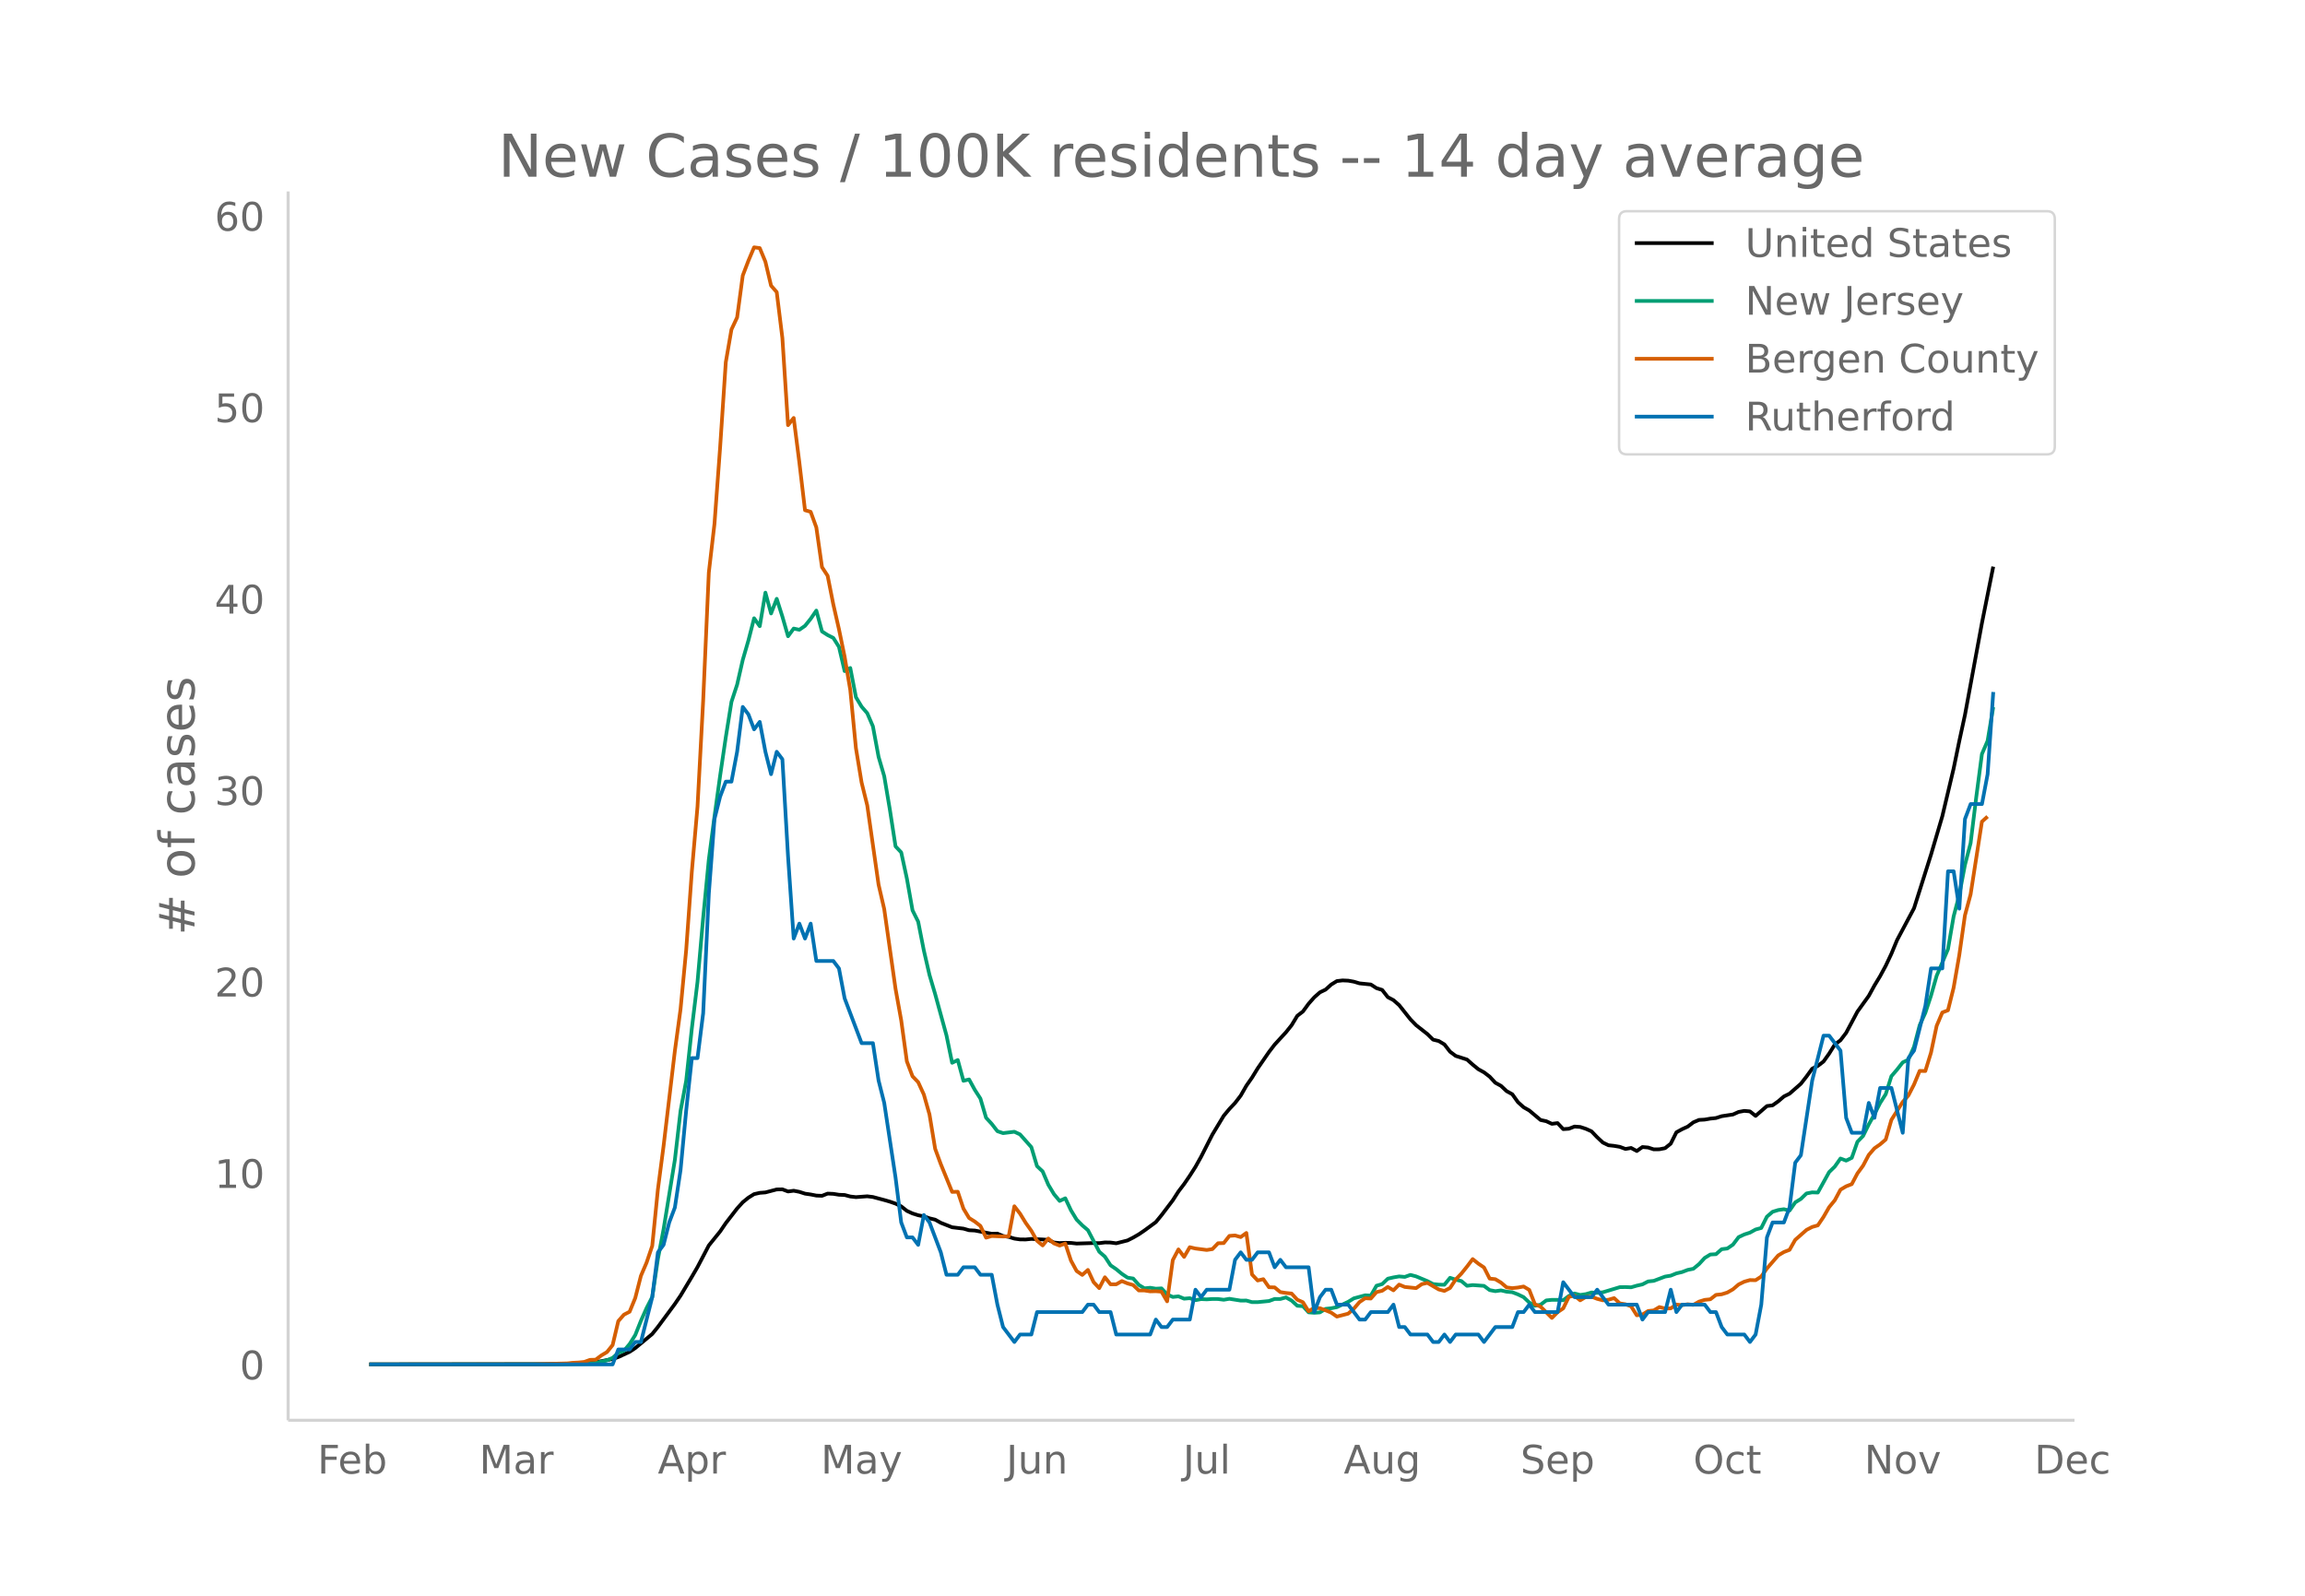 <svg height="864" viewBox="0 0 936 648" width="1248" xmlns="http://www.w3.org/2000/svg" xmlns:xlink="http://www.w3.org/1999/xlink"><defs><style>*{stroke-linecap:butt;stroke-linejoin:round}</style></defs><g id="figure_1"><path d="M0 648h936V0H0z" fill="#fff" id="patch_1"/><g id="axes_1"><path d="M117 576.72h725.4V77.76H117z" fill="none" id="patch_2"/><path clip-path="url(#pebc0f0e55d)" d="M149.973 554.04l71.23-.084 9.191-.179 4.596-.199 6.893-.544 2.298-.29 4.595-.914 2.298-.774 4.595-2.132 2.298-1.516 6.893-5.725 2.298-2.854 6.893-9.33 2.298-3.372 4.596-7.67 2.297-3.951 4.596-8.772 4.595-5.69 2.298-3.371 4.596-5.948 2.297-2.536 2.298-1.868 2.298-1.424 2.298-.52 2.297-.174 4.596-1.206 2.298-.04 2.297.867 2.298-.303 2.298.447 2.298.735 2.297.334 2.298.449 2.298.092 2.298-.898 2.297.105 2.298.365 2.298.095 2.298.612 2.297.263 4.596-.345 2.298.29 4.595 1.227 2.298.662 2.298.796 2.297 1.12 2.298 1.82 2.298 1.057 2.298.723 2.297.472 2.298.771 2.298.551 2.298 1.28 4.595 1.815 4.596.548 2.297.659 2.298.109 6.893 1.318 2.298-.065 2.298.976 2.298.353 2.297.705 2.298.328 2.298.02 2.298-.224 4.595.222 2.298.168 2.298 1.078 2.297.215 2.298-.103 2.298.045 2.298.252 6.893-.207 2.298.042 2.297-.286 2.298.043 2.298.307 4.595-1.161 2.298-1.164 2.298-1.333 2.298-1.563 4.595-3.377 2.298-2.808 4.595-6.05 2.298-3.584 2.298-3.022 2.298-3.364 2.297-3.601 2.298-4.113 4.596-9.035 4.595-7.61 2.298-2.76 2.298-2.431 2.297-2.997 2.298-4.008 2.298-3.298 2.298-3.745 4.595-6.666 2.298-2.999 4.595-5.005 2.298-2.875 2.298-3.792 2.298-1.777 2.297-3.138 2.298-2.608 2.298-2.02 2.298-1.11 2.297-2.059 2.298-1.409 2.298-.264 2.298.097 2.297.416 2.298.681 4.596.463 2.297 1.486 2.298.715 2.298 2.936 2.298 1.22 2.297 2.022 4.596 5.78 2.298 2.366 4.595 3.608 2.298 2.26 2.298.558 2.297 1.378 2.298 2.96 2.298 1.716 4.595 1.476 2.298 2.044 2.298 1.879 2.298 1.268 2.297 1.749 2.298 2.473 2.298 1.258 2.298 2.153 2.297 1.258 2.298 3.215 2.298 2.072 2.298 1.304 4.595 3.869 2.298.494 2.298 1.062 2.297-.304 2.298 2.453 2.298-.154 2.298-.895 2.297.169 2.298.747 2.298 1.031 2.298 2.398 2.297 2.149 2.298 1.109 2.298.244 2.298.393 2.297.862 2.298-.405 2.298 1.245 2.298-1.625 2.297.197 2.298.746 2.298-.03 2.298-.447 2.297-1.831 2.298-4.602 2.298-1.27 2.298-1.043 2.297-1.748 2.298-.98 2.298-.127 2.298-.4 2.297-.239 2.298-.74 4.596-.701 2.297-1.034 2.298-.429 2.298.206 2.298 1.827 4.595-3.99 2.298-.292 2.298-1.631 2.297-1.97 2.298-1.136 4.596-4.034 2.297-2.938 2.298-3.179 2.298-1.14 2.298-1.756 2.297-3.225 2.298-3.683 2.298-1.737 2.298-3.007 4.595-8.628 4.596-6.382 2.298-4.205 2.297-3.787 2.298-4.25 2.298-4.868 2.298-5.542 6.893-12.945 6.893-21.769 4.596-15.6 4.595-19.387 2.298-11.142 2.298-10.583 6.893-37.316 4.595-22.912h0" fill="none" stroke="#000" stroke-linecap="round" stroke-width="1.5" id="line2d_1"/><path clip-path="url(#pebc0f0e55d)" d="M149.973 554.04l80.421-.094 9.191-.219 2.298-.3 4.595-1.056 2.298-1 2.298-1.964 2.298-.925 2.297-2.713 2.298-3.657 2.298-5.783 2.298-5.17 2.297-4.49 2.298-15.429 2.298-12.06 4.595-28.213 2.298-19.818 2.298-12.323 2.298-21.25 2.297-18.88 2.298-25.988L287.838 349l2.298-17.467 2.297-16.599 2.298-15.598 2.298-14.342 2.298-6.977 2.297-10.077 2.298-7.903 2.298-8.983 2.298 3.226 2.297-13.63 2.298 8.46 2.298-5.952 2.298 7.22 2.297 7.978 2.298-3.126 2.298.5 2.298-1.594 2.297-2.857 2.298-3.339 2.298 8.465 2.298 1.476 2.297 1.15 2.298 3.65 2.298 9.829 2.298-1.263 2.297 11.872 2.298 3.826 2.298 2.663 2.298 5.34 2.297 12.378 2.298 7.858 2.298 13.635 2.298 14.873 2.297 2.426 2.298 10.603 2.298 12.929 2.298 4.607 2.297 11.69 2.298 9.947 2.298 7.778 4.595 16.754 2.298 11.141 2.298-1.125 2.298 8.44 2.297-.557 2.298 4.201 2.298 3.576 2.298 7.79 2.297 2.482 2.298 2.97 2.298.787 4.595-.562 2.298 1.075 4.596 5.176 2.297 7.703 2.298 2.169 2.298 5.395 2.298 3.82 2.297 2.757 2.298-1.075 2.298 4.87 2.298 3.782 2.297 2.332 2.298 1.963 4.596 8.74 2.297 2.02 2.298 3.507 2.298 1.569 2.298 1.9 2.297 1.538 2.298.363 2.298 2.607 2.298 1.369 2.297-.231 2.298.375 2.298-.125 2.298 2.45 2.297 1.038 2.298-.25 2.298.95 2.298-.206 2.297.825 2.298-.45 2.298.1 2.298-.15 2.297.019 2.298.294 2.298-.382 4.595.726 2.298-.02 2.298.645h2.298l4.595-.45 2.298-.838 2.298.013 2.297-.638 2.298 1.281 2.298 2.101 2.298.175 2.297 2.5 2.298.182 2.298-.162 2.298-1.426 2.297-.256 2.298-.438 4.596-2.175 2.297-1.407 4.596-1.238 2.298.119 2.297-4.001 2.298-.663 2.298-2.2 2.298-.526 2.297-.394 2.298.2 2.298-.825 2.298.613 4.595 1.913 2.298 1.194 2.298.244 2.297.05 2.298-2.826 2.298.75 2.298.57 2.297 1.925 2.298-.3 4.596.331 2.297 1.713 2.298.438 2.298-.32 2.298.538 2.297.207 2.298.887 2.298 1.113 2.298 2.182 2.297 1.326 2.298-.444 2.298-1.738 2.298-.232 2.297.007 2.298.15 2.298-1.738 2.298-.994 2.297.587 2.298-.331 2.298-.669 2.298.156 2.297-.237 6.894-2.082 2.297-.038 2.298.094 2.298-.663 2.298-.518 2.297-1.194 2.298-.238 4.596-1.738 2.297-.375 2.298-.932 2.298-.531 2.298-.875 2.297-.463 2.298-1.882 2.298-2.507 2.298-1.406 2.297-.125 2.298-2.026 2.298-.281 2.298-1.582 2.297-3.038 2.298-1.082 2.298-.744 2.298-1.269 2.297-.625 2.298-4.589 2.298-1.982 2.298-.712 2.297-.332 2.298.563 2.298-3.326 2.298-1.413 2.297-2.232 2.298-.437 2.298.08 4.595-8.314 2.298-2.244 2.298-3.264 2.298.85 2.297-1.125 2.298-6.533 2.298-2.363 2.298-4.67 2.298-4.12 2.297-4.551 2.298-3.62 2.298-7.29 2.298-2.682 2.297-2.926 2.298-1.1 2.298-5.251 2.298-8.765 2.297-5.002 2.298-6.977 2.298-8.083 4.595-10.79 2.298-13.317 2.298-8.746 2.298-12.135 2.297-8.884 2.298-18.692 2.298-17.474 2.298-5.32 2.297-13.742h0" fill="none" stroke="#009e73" stroke-linecap="round" stroke-width="1.5" id="line2d_2"/><path clip-path="url(#pebc0f0e55d)" d="M149.973 554.04l66.635-.06 13.786-.357 2.298-.238 2.298-.12 2.297-.238 2.298-.834 2.298-.06 2.298-1.727 2.297-1.37 2.298-2.859 2.298-9.71 2.298-2.62 2.297-1.191 2.298-5.6 2.298-8.994 2.298-5.361 2.297-6.79 2.298-22.934 2.298-17.572 4.595-38.659 2.298-16.917 2.298-24.065 2.298-31.927 2.297-26.27 2.298-43.007 2.298-52.06 2.298-19.777 2.297-31.153 2.298-34.49 2.298-13.283 2.298-4.884 2.297-17.036 2.298-6.016 2.298-5.421 2.298.298 2.297 5.54 2.298 9.709 2.298 2.62 2.298 18.645 2.297 35.383 2.298-2.919 2.298 18.049 2.298 19.418 2.297.656 2.298 6.314 2.298 16.142 2.298 3.515 2.297 11.615 2.298 10.067 2.298 11.139 2.298 13.522 2.297 23.648 2.298 13.938 2.298 9.293 4.595 32.166 2.298 9.947 4.596 32.404 2.297 12.748 2.298 16.678 2.298 6.076 2.298 2.383 2.297 5.003 2.298 8.101 2.298 13.939 2.298 6.255 4.595 11.258 2.298-.06 2.298 6.85 2.297 3.812 2.298 1.43 2.298 1.787 2.298 4.765 2.297-.655 4.596.179 2.298-.06 2.297-12.21 2.298 2.977 2.298 3.753 2.298 3.217 2.297 4.05 2.298 1.906 2.298-2.8 2.298 1.967 2.297.893 2.298-.834 2.298 6.91 2.298 4.229 2.297 1.608 2.298-2.025 2.298 4.944 2.298 2.442 2.297-4.408 2.298 2.86h2.298l2.298-1.31 2.297.952 2.298.655 2.298 2.204h2.298l2.297.358 2.298-.06 2.298.179 2.298 3.931 2.297-16.738 2.298-4.348 2.298 3.038 2.298-3.932 2.297.536 4.596.596 2.298-.357 2.297-2.383 2.298-.06 2.298-2.918 2.298-.18 2.297.656 2.298-1.668 2.298 16.858 2.298 2.442 2.297-.536 2.298 3.276 2.298.06 2.298 1.906 2.297.357 2.298.238 2.298 2.502 2.298 1.013 2.297 3.693 2.298-1.43 2.298.179 2.298.834 2.297.953 2.298 1.608 4.596-1.191 2.297-2.025 2.298-2.68 2.298-1.55 2.298.12 2.297-2.621 2.298-.536 2.298-1.55 2.298 1.37 2.297-2.322 2.298.953 4.596.476 2.297-1.608 2.298-.536 4.596 2.68 2.297.596 2.298-1.191 2.298-3.455 2.298-2.383 2.297-2.859 2.298-3.038 2.298 1.847 2.298 1.548 2.297 4.528 2.298.238 2.298 1.37 2.298 1.966 2.297.297 2.298-.238 2.298-.417 2.298 1.37 2.297 5.838 2.298.953 4.596 4.586 2.297-2.323 2.298-1.548 2.298-4.706 2.298-.417 2.297 1.846 2.298-1.37 2.298-.119 2.298.894 2.297.595 2.298-.238 2.298-.655 2.298 2.144 2.297.358 2.298.834 2.298 3.633 2.298-.298 2.297-1.43 2.298-.238 2.298-1.37 2.298.596 2.297-.06 2.298-1.548 2.298.238 2.298-.357 2.297.238 2.298-1.31 2.298-.715 2.298-.239 2.297-1.787 2.298-.238 2.298-.715 2.298-1.31 2.297-1.966 2.298-1.132 2.298-.655 2.298.06 2.297-1.49 2.298-3.276 4.596-5.301 2.297-1.37 2.298-.894 2.298-4.05 4.595-4.05 2.298-1.192 2.298-.655 2.298-3.395 2.297-3.991 2.298-2.8 2.298-4.289 2.298-1.37 2.297-.893 2.298-4.349 2.298-3.157 2.298-4.348 2.298-2.68 2.297-1.609 2.298-1.966 2.298-7.982 4.595-7.267 2.298-2.62 2.298-4.468 2.298-5.54 2.297.06 2.298-7.446 2.298-10.9 2.298-5.421 2.297-.894 2.298-9.173 2.298-13.224 2.298-16.142 2.297-8.519 4.596-29.545 2.298-2.084h0" fill="none" stroke="#d55e00" stroke-linecap="round" stroke-width="1.5" id="line2d_3"/><path clip-path="url(#pebc0f0e55d)" d="M149.973 554.04h98.803l2.298-6.068h4.595l2.298-3.033h2.298l4.595-18.203 2.298-18.203 2.298-3.034 2.298-9.102 2.297-6.067 2.298-15.17 2.298-24.27 2.298-21.237h2.297l2.298-18.203 2.298-48.541 2.298-30.338 2.297-9.102 2.298-6.068h2.298l2.298-12.135 2.297-18.203 2.298 3.034 2.298 6.068 2.298-3.034 2.297 12.135 2.298 9.102 2.298-9.102 2.298 3.034 2.297 39.44 2.298 33.372 2.298-6.068 2.298 6.068 2.297-6.068 2.298 15.17h6.893l2.298 3.033 2.298 12.135 6.893 18.203h4.596l2.297 15.17 2.298 9.101 4.596 30.338 2.297 18.203 2.298 6.068h2.298l2.298 3.034 2.297-12.136 2.298 3.034 4.596 12.136 2.297 9.101h4.596l2.298-3.034h4.595l2.298 3.034h4.595l2.298 12.135 2.298 9.102 4.595 6.068 2.298-3.034h4.596l2.297-9.102h18.382l2.298-3.034h2.298l2.298 3.034h4.595l2.298 9.102h13.786l2.298-6.068 2.298 3.034h2.298l2.297-3.034h6.894l2.297-12.135 2.298 3.034 2.298-3.034h9.19l2.299-12.136 2.297-3.033 2.298 3.033h2.298l2.298-3.033h4.595l2.298 6.067 2.298-3.034 2.297 3.034h9.191l2.298 18.203 2.298-6.067 2.298-3.034h2.297l2.298 6.067h4.596l4.595 6.068h2.298l2.298-3.034h6.893l2.298-3.034 2.297 9.102h2.298l2.298 3.034h6.893l2.298 3.034h2.298l2.297-3.034 2.298 3.034 2.298-3.034h9.19l2.299 3.034 4.595-6.068h6.893l2.298-6.068h2.298l2.298-3.034 2.297 3.034h9.191l2.298-12.135 4.596 6.068h6.893l2.298-3.034 4.595 6.067h11.489l2.298 6.068 2.297-3.034h6.894l2.297-9.101 2.298 9.101 2.298-3.034h9.191l2.298 3.034h2.297l2.298 6.068 2.298 3.034h6.893l2.298 3.034 2.298-3.034 2.297-12.136 2.298-27.304 2.298-6.068h4.595l2.298-6.067 2.298-18.203 2.298-3.034 4.595-30.338 4.596-18.203h2.297l4.596 6.067 2.298 27.305 2.297 6.067h4.596l2.298-12.135 2.298 6.068 2.297-12.136h4.596l4.595 18.203 2.298-30.338 2.298-3.034 4.595-18.203 2.298-15.169h4.596l2.297-39.44h2.298l2.298 15.17 2.298-36.406 2.297-6.068h4.596l2.298-12.135 2.297-33.372h0" fill="none" stroke="#0072b2" stroke-linecap="round" stroke-width="1.5" id="line2d_4"/><path d="M117 576.72V77.76" fill="none" stroke="#d3d3d3" stroke-linecap="square" stroke-width="1.25" id="patch_3"/><path d="M117 576.72h725.4" fill="none" stroke="#d3d3d3" stroke-linecap="square" stroke-width="1.25" id="patch_4"/><g id="matplotlib.axis_1"><g id="xtick_1"><g transform="matrix(.16 0 0 -.16 128.917 598.378)" fill="#696969" id="text_1"><defs><path d="M9.813 72.906h41.89v-8.312H19.672V43.109h28.906v-8.297H19.672V0h-9.86z" id="DejaVuSans-70"/><path d="M56.203 29.594v-4.39H14.891q.593-9.282 5.593-14.142 5-4.859 13.938-4.859 5.172 0 10.031 1.266 4.86 1.265 9.656 3.812v-8.5Q49.266.734 44.187-.344 39.11-1.422 33.892-1.422q-13.094 0-20.735 7.61-7.64 7.625-7.64 20.625 0 13.421 7.25 21.296Q20.016 56 32.328 56q11.031 0 17.453-7.11 6.422-7.093 6.422-19.296zm-8.984 2.64q-.094 7.36-4.125 11.75-4.032 4.407-10.672 4.407-7.516 0-12.031-4.25-4.516-4.25-5.203-11.97z" id="DejaVuSans-101"/><path d="M48.688 27.297q0 9.906-4.079 15.547-4.078 5.64-11.203 5.64-7.14 0-11.218-5.64-4.079-5.64-4.079-15.547 0-9.906 4.078-15.547 4.079-5.64 11.22-5.64 7.124 0 11.202 5.64t4.078 15.547zM18.108 46.39q2.844 4.875 7.157 7.234Q29.594 56 35.594 56q9.968 0 16.187-7.906 6.235-7.907 6.235-20.797T51.78 6.484q-6.218-7.906-16.187-7.906-6 0-10.328 2.375-4.313 2.375-7.157 7.25V0H9.08v75.984h9.03z" id="DejaVuSans-98"/></defs><use xlink:href="#DejaVuSans-70"/><use x="52.02" xlink:href="#DejaVuSans-101"/><use x="113.543" xlink:href="#DejaVuSans-98"/></g></g><g id="xtick_2"><g transform="matrix(.16 0 0 -.16 194.62 598.378)" fill="#696969" id="text_2"><defs><path d="M9.813 72.906h14.703l18.593-49.61 18.703 49.61h14.704V0H66.89v64.016l-18.797-50h-9.907l-18.796 50V0H9.813z" id="DejaVuSans-77"/><path d="M34.281 27.484q-10.89 0-15.093-2.484-4.204-2.484-4.204-8.5 0-4.781 3.157-7.594 3.156-2.797 8.562-2.797 7.485 0 12 5.297 4.516 5.297 4.516 14.078v2zm17.922 3.72V0H43.22v8.297Q40.14 3.328 35.547.953q-4.594-2.375-11.234-2.375-8.391 0-13.36 4.719Q6 8.016 6 15.922q0 9.219 6.172 13.906 6.187 4.688 18.437 4.688h12.61v.89q0 6.203-4.078 9.594-4.078 3.39-11.453 3.39-4.688 0-9.141-1.124-4.438-1.125-8.531-3.375v8.312q4.921 1.906 9.562 2.844 4.64.953 9.031.953 11.875 0 17.735-6.156 5.86-6.14 5.86-18.64z" id="DejaVuSans-97"/><path d="M41.11 46.297q-1.516.875-3.297 1.281Q36.03 48 33.89 48q-7.625 0-11.703-4.953-4.079-4.953-4.079-14.234V0H9.08v54.688h9.03v-8.5q2.844 4.984 7.375 7.39Q30.031 56 36.531 56q.922 0 2.047-.125 1.125-.11 2.484-.36z" id="DejaVuSans-114"/></defs><use xlink:href="#DejaVuSans-77"/><use x="86.279" xlink:href="#DejaVuSans-97"/><use x="147.559" xlink:href="#DejaVuSans-114"/></g></g><g id="xtick_3"><g transform="matrix(.16 0 0 -.16 267.105 598.378)" fill="#696969" id="text_3"><defs><path d="M34.188 63.188L20.797 26.906h26.812zm-5.579 9.718h11.188L67.578 0h-10.25l-6.64 18.703h-32.86L11.188 0H.78z" id="DejaVuSans-65"/><path d="M18.11 8.203v-29H9.077v75.484h9.031v-8.296q2.844 4.875 7.157 7.234Q29.594 56 35.594 56q9.968 0 16.187-7.906 6.235-7.907 6.235-20.797T51.78 6.484q-6.218-7.906-16.187-7.906-6 0-10.328 2.375-4.313 2.375-7.157 7.25zm30.578 19.094q0 9.906-4.079 15.547-4.078 5.64-11.203 5.64-7.14 0-11.218-5.64-4.079-5.64-4.079-15.547 0-9.906 4.078-15.547 4.079-5.64 11.22-5.64 7.124 0 11.202 5.64t4.078 15.547z" id="DejaVuSans-112"/></defs><use xlink:href="#DejaVuSans-65"/><use x="68.408" xlink:href="#DejaVuSans-112"/><use x="131.885" xlink:href="#DejaVuSans-114"/></g></g><g id="xtick_4"><g transform="matrix(.16 0 0 -.16 333.337 598.378)" fill="#696969" id="text_4"><defs><path d="M32.172-5.078q-3.797-9.766-7.422-12.735-3.61-2.984-9.656-2.984H7.906v7.516h5.282q3.703 0 5.75 1.765Q21-9.766 23.483-3.219l1.61 4.094-22.11 53.813H12.5l17.094-42.766 17.093 42.766h9.516z" id="DejaVuSans-121"/></defs><use xlink:href="#DejaVuSans-77"/><use x="86.279" xlink:href="#DejaVuSans-97"/><use x="147.559" xlink:href="#DejaVuSans-121"/></g></g><g id="xtick_5"><g transform="matrix(.16 0 0 -.16 408.607 598.378)" fill="#696969" id="text_5"><defs><path d="M9.813 72.906h9.859V5.078q0-13.187-5-19.14-5-5.954-16.094-5.954h-3.75v8.297h3.078q6.531 0 9.219 3.672Q9.813-4.39 9.813 5.078z" id="DejaVuSans-74"/><path d="M8.5 21.578v33.11h8.984V21.922q0-7.766 3.016-11.656 3.031-3.875 9.094-3.875 7.265 0 11.484 4.64 4.234 4.64 4.234 12.656v31h8.985V0h-8.984v8.406Q42.047 3.422 37.718 1q-4.313-2.422-10.032-2.422-9.421 0-14.312 5.86Q8.5 10.296 8.5 21.578zM31.11 56z" id="DejaVuSans-117"/><path d="M54.89 33.016V0h-8.984v32.719q0 7.765-3.031 11.61-3.031 3.858-9.078 3.858-7.281 0-11.484-4.64-4.204-4.625-4.204-12.64V0H9.08v54.688h9.03v-8.5q3.235 4.937 7.594 7.374Q30.078 56 35.797 56q9.422 0 14.25-5.828 4.844-5.828 4.844-17.156z" id="DejaVuSans-110"/></defs><use xlink:href="#DejaVuSans-74"/><use x="29.492" xlink:href="#DejaVuSans-117"/><use x="92.871" xlink:href="#DejaVuSans-110"/></g></g><g id="xtick_6"><g transform="matrix(.16 0 0 -.16 480.387 598.378)" fill="#696969" id="text_6"><defs><path d="M9.422 75.984h8.984V0H9.422z" id="DejaVuSans-108"/></defs><use xlink:href="#DejaVuSans-74"/><use x="29.492" xlink:href="#DejaVuSans-117"/><use x="92.871" xlink:href="#DejaVuSans-108"/></g></g><g id="xtick_7"><g transform="matrix(.16 0 0 -.16 545.649 598.378)" fill="#696969" id="text_7"><defs><path d="M45.406 27.984q0 9.766-4.031 15.125-4.016 5.375-11.297 5.375-7.219 0-11.25-5.375-4.031-5.359-4.031-15.125 0-9.718 4.031-15.093t11.25-5.375q7.281 0 11.297 5.375 4.031 5.375 4.031 15.093zm8.985-21.203q0-13.953-6.203-20.765Q42-20.797 29.203-20.797q-4.734 0-8.937.703-4.203.703-8.157 2.172v8.735q3.954-2.141 7.813-3.157 3.86-1.031 7.86-1.031 8.843 0 13.234 4.61 4.39 4.609 4.39 13.937v4.453q-2.781-4.844-7.125-7.234Q33.938 0 27.875 0 17.828 0 11.672 7.656q-6.156 7.672-6.156 20.328 0 12.688 6.156 20.344Q17.828 56 27.875 56q6.063 0 10.406-2.39 4.344-2.391 7.125-7.22v8.297h8.985z" id="DejaVuSans-103"/></defs><use xlink:href="#DejaVuSans-65"/><use x="68.408" xlink:href="#DejaVuSans-117"/><use x="131.787" xlink:href="#DejaVuSans-103"/></g></g><g id="xtick_8"><g transform="matrix(.16 0 0 -.16 617.42 598.378)" fill="#696969" id="text_8"><defs><path d="M53.516 70.516V60.89q-5.61 2.687-10.594 4-4.984 1.328-9.625 1.328-8.047 0-12.422-3.125t-4.375-8.89q0-4.845 2.906-7.313 2.907-2.453 11.016-3.97l5.953-1.218q11.031-2.11 16.281-7.406 5.25-5.297 5.25-14.172 0-10.61-7.11-16.078-7.093-5.469-20.812-5.469-5.172 0-11.015 1.172Q13.14.922 6.89 3.219v10.156q6-3.36 11.765-5.078 5.766-1.703 11.328-1.703 8.438 0 13.032 3.312 4.593 3.328 4.593 9.485 0 5.359-3.297 8.39-3.296 3.032-10.812 4.547L27.484 33.5q-11.03 2.188-15.968 6.875-4.922 4.688-4.922 13.047 0 9.672 6.812 15.234 6.813 5.563 18.766 5.563 5.14 0 10.453-.938 5.328-.922 10.89-2.765z" id="DejaVuSans-83"/></defs><use xlink:href="#DejaVuSans-83"/><use x="63.477" xlink:href="#DejaVuSans-101"/><use x="125" xlink:href="#DejaVuSans-112"/></g></g><g id="xtick_9"><g transform="matrix(.16 0 0 -.16 687.6 598.378)" fill="#696969" id="text_9"><defs><path d="M39.406 66.219q-10.75 0-17.078-8.016-6.312-8-6.312-21.828 0-13.766 6.312-21.781 6.328-8 17.078-8 10.735 0 17.016 8 6.281 8.015 6.281 21.781 0 13.828-6.281 21.828-6.281 8.016-17.016 8.016zm0 8q15.328 0 24.5-10.281 9.188-10.282 9.188-27.563 0-17.234-9.188-27.516-9.172-10.28-24.5-10.28-15.375 0-24.593 10.25-9.204 10.265-9.204 27.546t9.204 27.563q9.218 10.28 24.593 10.28z" id="DejaVuSans-79"/><path d="M48.781 52.594v-8.407q-3.812 2.11-7.64 3.157-3.828 1.047-7.735 1.047-8.75 0-13.593-5.547-4.829-5.532-4.829-15.547 0-10.016 4.829-15.563 4.843-5.53 13.593-5.53 3.907 0 7.735 1.046 3.828 1.047 7.64 3.156V2.094Q45.016.344 40.984-.531q-4.015-.89-8.562-.89-12.36 0-19.64 7.765-7.266 7.765-7.266 20.953 0 13.375 7.343 21.031Q20.22 56 33.016 56q4.14 0 8.093-.86 3.953-.843 7.672-2.546z" id="DejaVuSans-99"/><path d="M18.313 70.219V54.688h18.5v-6.985h-18.5V18.016q0-6.688 1.828-8.594 1.828-1.906 7.453-1.906h9.218V0h-9.218q-10.407 0-14.36 3.875-3.953 3.89-3.953 14.14v29.688H2.687v6.984h6.594V70.22z" id="DejaVuSans-116"/></defs><use xlink:href="#DejaVuSans-79"/><use x="78.711" xlink:href="#DejaVuSans-99"/><use x="133.691" xlink:href="#DejaVuSans-116"/></g></g><g id="xtick_10"><g transform="matrix(.16 0 0 -.16 757.048 598.378)" fill="#696969" id="text_10"><defs><path d="M9.813 72.906h13.28l32.329-60.984v60.984h9.562V0h-13.28L19.39 60.984V0H9.813z" id="DejaVuSans-78"/><path d="M30.61 48.39q-7.22 0-11.422-5.64-4.204-5.64-4.204-15.453 0-9.813 4.172-15.453 4.188-5.64 11.453-5.64 7.188 0 11.375 5.655 4.203 5.672 4.203 15.438 0 9.719-4.203 15.406-4.187 5.688-11.375 5.688zm0 7.61q11.718 0 18.406-7.625 6.703-7.61 6.703-21.078 0-13.422-6.703-21.078-6.688-7.64-18.407-7.64-11.765 0-18.437 7.64-6.656 7.656-6.656 21.078 0 13.469 6.656 21.078Q18.844 56 30.609 56z" id="DejaVuSans-111"/><path d="M2.984 54.688H12.5L29.594 8.797l17.093 45.89h9.516L35.687 0H23.485z" id="DejaVuSans-118"/></defs><use xlink:href="#DejaVuSans-78"/><use x="74.805" xlink:href="#DejaVuSans-111"/><use x="135.986" xlink:href="#DejaVuSans-118"/></g></g><g id="xtick_11"><g transform="matrix(.16 0 0 -.16 826.115 598.378)" fill="#696969" id="text_11"><defs><path d="M19.672 64.797V8.109h11.922q15.093 0 22.093 6.829 7 6.843 7 21.593 0 14.64-7 21.453-7 6.813-22.093 6.813zm-9.86 8.11h20.266q21.188 0 31.094-8.813 9.922-8.813 9.922-27.563 0-18.86-9.969-27.703Q51.172 0 30.078 0H9.813z" id="DejaVuSans-68"/></defs><use xlink:href="#DejaVuSans-68"/><use x="77.002" xlink:href="#DejaVuSans-101"/><use x="138.525" xlink:href="#DejaVuSans-99"/></g></g></g><g id="matplotlib.axis_2"><g id="ytick_1"><g transform="matrix(.16 0 0 -.16 97.32 560.119)" fill="#696969" id="text_12"><defs><path d="M31.781 66.406q-7.61 0-11.453-7.5Q16.5 51.422 16.5 36.375q0-14.984 3.828-22.484 3.844-7.5 11.453-7.5 7.672 0 11.5 7.5 3.844 7.5 3.844 22.484 0 15.047-3.844 22.531-3.828 7.5-11.5 7.5zm0 7.813q12.266 0 18.735-9.703 6.468-9.688 6.468-28.141 0-18.406-6.468-28.11-6.47-9.687-18.735-9.687-12.25 0-18.718 9.688-6.47 9.703-6.47 28.109 0 18.453 6.47 28.14Q19.53 74.22 31.78 74.22z" id="DejaVuSans-48"/></defs><use xlink:href="#DejaVuSans-48"/></g></g><g id="ytick_2"><g transform="matrix(.16 0 0 -.16 87.14 482.38)" fill="#696969" id="text_13"><defs><path d="M12.406 8.297h16.11v55.625l-17.532-3.516v8.985l17.438 3.515h9.86V8.296H54.39V0H12.406z" id="DejaVuSans-49"/></defs><use xlink:href="#DejaVuSans-49"/><use x="63.623" xlink:href="#DejaVuSans-48"/></g></g><g id="ytick_3"><g transform="matrix(.16 0 0 -.16 87.14 404.64)" fill="#696969" id="text_14"><defs><path d="M19.188 8.297h34.421V0H7.33v8.297q5.609 5.812 15.296 15.594 9.703 9.797 12.188 12.64 4.734 5.313 6.609 9 1.89 3.688 1.89 7.25 0 5.813-4.078 9.469-4.078 3.672-10.625 3.672-4.64 0-9.797-1.61-5.14-1.609-11-4.89v9.969Q13.767 71.78 18.938 73q5.188 1.219 9.485 1.219 11.328 0 18.062-5.672 6.735-5.656 6.735-15.125 0-4.5-1.688-8.531-1.672-4.016-6.125-9.485-1.218-1.422-7.765-8.187-6.532-6.766-18.453-18.922z" id="DejaVuSans-50"/></defs><use xlink:href="#DejaVuSans-50"/><use x="63.623" xlink:href="#DejaVuSans-48"/></g></g><g id="ytick_4"><g transform="matrix(.16 0 0 -.16 87.14 326.9)" fill="#696969" id="text_15"><defs><path d="M40.578 39.313Q47.656 37.797 51.625 33q3.984-4.781 3.984-11.813 0-10.78-7.422-16.703-7.421-5.906-21.093-5.906-4.578 0-9.438.906-4.86.907-10.031 2.72v9.515q4.094-2.39 8.969-3.61 4.89-1.218 10.218-1.218 9.266 0 14.125 3.656 4.86 3.656 4.86 10.64 0 6.454-4.516 10.079-4.515 3.64-12.562 3.64h-8.5v8.11h8.89q7.266 0 11.125 2.906 3.86 2.906 3.86 8.375 0 5.61-3.985 8.61-3.968 3.015-11.39 3.015-4.063 0-8.703-.89-4.641-.876-10.203-2.72v8.782q5.624 1.562 10.53 2.344 4.907.78 9.25.78 11.235 0 17.766-5.109 6.547-5.093 6.547-13.78 0-6.063-3.468-10.235-3.47-4.172-9.86-5.782z" id="DejaVuSans-51"/></defs><use xlink:href="#DejaVuSans-51"/><use x="63.623" xlink:href="#DejaVuSans-48"/></g></g><g id="ytick_5"><g transform="matrix(.16 0 0 -.16 87.14 249.161)" fill="#696969" id="text_16"><defs><path d="M37.797 64.313L12.89 25.39h24.906zm-2.594 8.593H47.61V25.391h10.407v-8.203H47.609V0h-9.812v17.188H4.89v9.515z" id="DejaVuSans-52"/></defs><use xlink:href="#DejaVuSans-52"/><use x="63.623" xlink:href="#DejaVuSans-48"/></g></g><g id="ytick_6"><g transform="matrix(.16 0 0 -.16 87.14 171.422)" fill="#696969" id="text_17"><defs><path d="M10.797 72.906h38.719v-8.312H19.828v-17.86q2.14.735 4.281 1.094 2.157.36 4.313.36 12.203 0 19.328-6.688 7.14-6.688 7.14-18.11 0-11.765-7.328-18.296-7.328-6.516-20.656-6.516-4.593 0-9.36.781-4.75.782-9.827 2.344v9.922q4.39-2.39 9.078-3.563 4.687-1.171 9.906-1.171 8.453 0 13.375 4.437 4.938 4.438 4.938 12.063 0 7.609-4.938 12.047-4.922 4.453-13.375 4.453-3.953 0-7.89-.875-3.922-.875-8.016-2.735z" id="DejaVuSans-53"/></defs><use xlink:href="#DejaVuSans-53"/><use x="63.623" xlink:href="#DejaVuSans-48"/></g></g><g id="ytick_7"><g transform="matrix(.16 0 0 -.16 87.14 93.682)" fill="#696969" id="text_18"><defs><path d="M33.016 40.375q-6.641 0-10.532-4.547-3.875-4.531-3.875-12.437 0-7.86 3.875-12.438 3.891-4.562 10.532-4.562 6.64 0 10.515 4.562 3.875 4.578 3.875 12.438 0 7.906-3.875 12.437-3.875 4.547-10.515 4.547zm19.578 30.922v-8.984q-3.719 1.75-7.5 2.671-3.782.938-7.5.938-9.766 0-14.922-6.594-5.14-6.594-5.875-19.922 2.875 4.25 7.219 6.516 4.359 2.266 9.578 2.266 10.984 0 17.36-6.672 6.374-6.657 6.374-18.125 0-11.235-6.64-18.032-6.641-6.78-17.672-6.78-12.657 0-19.344 9.687-6.688 9.703-6.688 28.109 0 17.281 8.204 27.563 8.203 10.28 22.015 10.28 3.719 0 7.5-.734t7.89-2.187z" id="DejaVuSans-54"/></defs><use xlink:href="#DejaVuSans-54"/><use x="63.623" xlink:href="#DejaVuSans-48"/></g></g><g transform="matrix(0 -.2 -.2 0 78.98 379.813)" fill="#696969" id="text_19"><defs><path d="M51.125 44H36.922l-4.11-16.313h14.313zm-7.328 27.781l-5.078-20.265h14.265L58.11 71.78h7.813L60.89 51.516h15.234V44h-17.14l-4-16.313h15.53V20.22H53.079L48 0h-7.813l5.032 20.219H30.906L25.875 0h-7.86l5.079 20.219H7.719v7.468h17.187L29 44H13.281v7.516h17.625l4.985 20.265z" id="DejaVuSans-35"/><path d="M37.11 75.984V68.5h-8.594q-4.828 0-6.72-1.953-1.874-1.953-1.874-7.031v-4.828h14.797v-6.985H19.922V0H10.89v47.703H2.297v6.984h8.594V58.5q0 9.125 4.25 13.297 4.25 4.187 13.468 4.187z" id="DejaVuSans-102"/><path d="M44.281 53.078v-8.5q-3.797 1.953-7.906 2.922-4.094.984-8.5.984-6.688 0-10.031-2.047-3.344-2.046-3.344-6.156 0-3.125 2.39-4.906 2.391-1.781 9.626-3.39l3.078-.688q9.562-2.047 13.593-5.781 4.032-3.735 4.032-10.422 0-7.625-6.032-12.078-6.03-4.438-16.578-4.438-4.39 0-9.156.86Q10.688.296 5.422 2v9.281q4.984-2.594 9.812-3.89 4.829-1.282 9.579-1.282 6.343 0 9.75 2.172 3.421 2.172 3.421 6.125 0 3.656-2.468 5.61-2.453 1.953-10.813 3.765l-3.125.735q-8.344 1.75-12.062 5.39-3.704 3.64-3.704 9.985 0 7.718 5.47 11.906Q16.75 56 26.811 56q4.97 0 9.36-.734 4.406-.72 8.11-2.188z" id="DejaVuSans-115"/></defs><use xlink:href="#DejaVuSans-35"/><use x="83.789" xlink:href="#DejaVuSans-32"/><use x="115.576" xlink:href="#DejaVuSans-111"/><use x="176.758" xlink:href="#DejaVuSans-102"/><use x="211.963" xlink:href="#DejaVuSans-32"/><use x="243.75" xlink:href="#DejaVuSans-99"/><use x="298.73" xlink:href="#DejaVuSans-97"/><use x="360.01" xlink:href="#DejaVuSans-115"/><use x="412.109" xlink:href="#DejaVuSans-101"/><use x="473.633" xlink:href="#DejaVuSans-115"/></g></g><g transform="matrix(.24 0 0 -.24 202.252 71.76)" fill="#696969" id="text_20"><defs><path d="M4.203 54.688h8.985l11.234-42.672 11.172 42.672h10.593l11.235-42.672 11.187 42.672h8.985L63.28 0H52.688L40.922 44.828 29.109 0H18.5z" id="DejaVuSans-119"/><path d="M64.406 67.281v-10.39q-4.984 4.64-10.625 6.922-5.64 2.296-11.984 2.296-12.5 0-19.14-7.64-6.641-7.64-6.641-22.094 0-14.406 6.64-22.047 6.64-7.64 19.14-7.64 6.345 0 11.985 2.296 5.64 2.297 10.625 6.938V5.609Q59.234 2.094 53.437.33q-5.78-1.75-12.218-1.75-16.563 0-26.094 10.124-9.516 10.14-9.516 27.672 0 17.578 9.516 27.703 9.531 10.14 26.094 10.14 6.531 0 12.312-1.734 5.797-1.734 10.875-5.203z" id="DejaVuSans-67"/><path d="M25.39 72.906h8.297L8.297-9.28H0z" id="DejaVuSans-47"/><path d="M9.813 72.906h9.859V42.094L52.39 72.906h12.703L28.906 38.922 67.672 0H54.688L19.672 35.11V0h-9.86z" id="DejaVuSans-75"/><path d="M9.422 54.688h8.984V0H9.422zm0 21.296h8.984v-11.39H9.422z" id="DejaVuSans-105"/><path d="M45.406 46.39v29.594h8.985V0h-8.985v8.203Q42.578 3.328 38.25.953q-4.313-2.375-10.375-2.375-9.906 0-16.14 7.906-6.22 7.922-6.22 20.813 0 12.89 6.22 20.797Q17.968 56 27.874 56q6.063 0 10.375-2.375 4.328-2.36 7.156-7.234zm-30.61-19.093q0-9.906 4.079-15.547 4.078-5.64 11.203-5.64 7.125 0 11.219 5.64 4.11 5.64 4.11 15.547 0 9.906-4.11 15.547-4.094 5.64-11.219 5.64-7.125 0-11.203-5.64-4.078-5.64-4.078-15.547z" id="DejaVuSans-100"/><path d="M4.89 31.39h26.313v-8H4.891z" id="DejaVuSans-45"/></defs><use xlink:href="#DejaVuSans-78"/><use x="74.805" xlink:href="#DejaVuSans-101"/><use x="136.328" xlink:href="#DejaVuSans-119"/><use x="218.115" xlink:href="#DejaVuSans-32"/><use x="249.902" xlink:href="#DejaVuSans-67"/><use x="319.727" xlink:href="#DejaVuSans-97"/><use x="381.006" xlink:href="#DejaVuSans-115"/><use x="433.105" xlink:href="#DejaVuSans-101"/><use x="494.629" xlink:href="#DejaVuSans-115"/><use x="546.729" xlink:href="#DejaVuSans-32"/><use x="578.516" xlink:href="#DejaVuSans-47"/><use x="612.207" xlink:href="#DejaVuSans-32"/><use x="643.994" xlink:href="#DejaVuSans-49"/><use x="707.617" xlink:href="#DejaVuSans-48"/><use x="771.24" xlink:href="#DejaVuSans-48"/><use x="834.863" xlink:href="#DejaVuSans-75"/><use x="900.439" xlink:href="#DejaVuSans-32"/><use x="932.227" xlink:href="#DejaVuSans-114"/><use x="971.09" xlink:href="#DejaVuSans-101"/><use x="1032.613" xlink:href="#DejaVuSans-115"/><use x="1084.713" xlink:href="#DejaVuSans-105"/><use x="1112.496" xlink:href="#DejaVuSans-100"/><use x="1175.973" xlink:href="#DejaVuSans-101"/><use x="1237.496" xlink:href="#DejaVuSans-110"/><use x="1300.875" xlink:href="#DejaVuSans-116"/><use x="1340.084" xlink:href="#DejaVuSans-115"/><use x="1392.184" xlink:href="#DejaVuSans-32"/><use x="1423.971" xlink:href="#DejaVuSans-45"/><use x="1460.055" xlink:href="#DejaVuSans-45"/><use x="1496.139" xlink:href="#DejaVuSans-32"/><use x="1527.926" xlink:href="#DejaVuSans-49"/><use x="1591.549" xlink:href="#DejaVuSans-52"/><use x="1655.172" xlink:href="#DejaVuSans-32"/><use x="1686.959" xlink:href="#DejaVuSans-100"/><use x="1750.436" xlink:href="#DejaVuSans-97"/><use x="1811.715" xlink:href="#DejaVuSans-121"/><use x="1870.895" xlink:href="#DejaVuSans-32"/><use x="1902.682" xlink:href="#DejaVuSans-97"/><use x="1963.961" xlink:href="#DejaVuSans-118"/><use x="2023.141" xlink:href="#DejaVuSans-101"/><use x="2084.664" xlink:href="#DejaVuSans-114"/><use x="2125.777" xlink:href="#DejaVuSans-97"/><use x="2187.057" xlink:href="#DejaVuSans-103"/><use x="2250.533" xlink:href="#DejaVuSans-101"/></g><g id="legend_1"><path d="M660.668 184.5H831.2q3.2 0 3.2-3.2V88.96q0-3.2-3.2-3.2H660.667q-3.2 0-3.2 3.2v92.34q0 3.2 3.2 3.2z" fill="none" opacity=".8" stroke="#ccc" id="patch_5"/><path d="M663.867 98.718h32" fill="none" stroke="#000" stroke-linecap="round" stroke-width="1.5" id="line2d_5"/><g transform="matrix(.16 0 0 -.16 708.668 104.317)" fill="#696969" id="text_21"><defs><path d="M8.688 72.906h9.921V28.61q0-11.718 4.235-16.875 4.25-5.14 13.781-5.14 9.469 0 13.719 5.14 4.25 5.157 4.25 16.875v44.297H64.5V27.391q0-14.25-7.063-21.532-7.046-7.28-20.812-7.28-13.828 0-20.89 7.28-7.047 7.282-7.047 21.532z" id="DejaVuSans-85"/></defs><use xlink:href="#DejaVuSans-85"/><use x="73.193" xlink:href="#DejaVuSans-110"/><use x="136.572" xlink:href="#DejaVuSans-105"/><use x="164.355" xlink:href="#DejaVuSans-116"/><use x="203.564" xlink:href="#DejaVuSans-101"/><use x="265.088" xlink:href="#DejaVuSans-100"/><use x="328.564" xlink:href="#DejaVuSans-32"/><use x="360.352" xlink:href="#DejaVuSans-83"/><use x="423.828" xlink:href="#DejaVuSans-116"/><use x="463.037" xlink:href="#DejaVuSans-97"/><use x="524.316" xlink:href="#DejaVuSans-116"/><use x="563.525" xlink:href="#DejaVuSans-101"/><use x="625.049" xlink:href="#DejaVuSans-115"/></g><path d="M663.867 122.203h32" fill="none" stroke="#009e73" stroke-linecap="round" stroke-width="1.5" id="line2d_7"/><g transform="matrix(.16 0 0 -.16 708.668 127.802)" fill="#696969" id="text_22"><use xlink:href="#DejaVuSans-78"/><use x="74.805" xlink:href="#DejaVuSans-101"/><use x="136.328" xlink:href="#DejaVuSans-119"/><use x="218.115" xlink:href="#DejaVuSans-32"/><use x="249.902" xlink:href="#DejaVuSans-74"/><use x="279.395" xlink:href="#DejaVuSans-101"/><use x="340.918" xlink:href="#DejaVuSans-114"/><use x="382.031" xlink:href="#DejaVuSans-115"/><use x="434.131" xlink:href="#DejaVuSans-101"/><use x="495.654" xlink:href="#DejaVuSans-121"/></g><path d="M663.867 145.688h32" fill="none" stroke="#d55e00" stroke-linecap="round" stroke-width="1.5" id="line2d_9"/><g transform="matrix(.16 0 0 -.16 708.668 151.287)" fill="#696969" id="text_23"><defs><path d="M19.672 34.813V8.108H35.5q7.953 0 11.781 3.297 3.844 3.297 3.844 10.078 0 6.844-3.844 10.078-3.828 3.25-11.781 3.25zm0 29.984V42.828h14.61q7.218 0 10.75 2.703 3.546 2.719 3.546 8.282 0 5.515-3.547 8.25-3.531 2.734-10.75 2.734zm-9.86 8.11h25.204q11.28 0 17.375-4.688Q58.5 63.53 58.5 54.89q0-6.703-3.125-10.657-3.125-3.953-9.188-4.922 7.282-1.562 11.313-6.53 4.031-4.954 4.031-12.376 0-9.765-6.64-15.093Q48.25 0 35.984 0H9.812z" id="DejaVuSans-66"/></defs><use xlink:href="#DejaVuSans-66"/><use x="68.604" xlink:href="#DejaVuSans-101"/><use x="130.127" xlink:href="#DejaVuSans-114"/><use x="169.49" xlink:href="#DejaVuSans-103"/><use x="232.967" xlink:href="#DejaVuSans-101"/><use x="294.49" xlink:href="#DejaVuSans-110"/><use x="357.869" xlink:href="#DejaVuSans-32"/><use x="389.656" xlink:href="#DejaVuSans-67"/><use x="459.48" xlink:href="#DejaVuSans-111"/><use x="520.662" xlink:href="#DejaVuSans-117"/><use x="584.041" xlink:href="#DejaVuSans-110"/><use x="647.42" xlink:href="#DejaVuSans-116"/><use x="686.629" xlink:href="#DejaVuSans-121"/></g><path d="M663.867 169.173h32" fill="none" stroke="#0072b2" stroke-linecap="round" stroke-width="1.5" id="line2d_11"/><g transform="matrix(.16 0 0 -.16 708.668 174.773)" fill="#696969" id="text_24"><defs><path d="M44.39 34.188q3.172-1.079 6.172-4.594 3-3.516 6.032-9.672L66.609 0H56l-9.313 18.703q-3.624 7.328-7.015 9.719-3.39 2.39-9.25 2.39h-10.75V0h-9.86v72.906h22.266q12.5 0 18.656-5.234 6.157-5.219 6.157-15.766 0-6.89-3.203-11.437-3.204-4.532-9.297-6.282zM19.673 64.797V38.922h12.406q7.125 0 10.766 3.297 3.64 3.297 3.64 9.687 0 6.39-3.64 9.64-3.64 3.25-10.766 3.25z" id="DejaVuSans-82"/><path d="M54.89 33.016V0h-8.984v32.719q0 7.765-3.031 11.61-3.031 3.858-9.078 3.858-7.281 0-11.484-4.64-4.204-4.625-4.204-12.64V0H9.08v75.984h9.03V46.188q3.235 4.937 7.594 7.374Q30.078 56 35.797 56q9.422 0 14.25-5.828 4.844-5.828 4.844-17.156z" id="DejaVuSans-104"/></defs><use xlink:href="#DejaVuSans-82"/><use x="64.982" xlink:href="#DejaVuSans-117"/><use x="128.361" xlink:href="#DejaVuSans-116"/><use x="167.57" xlink:href="#DejaVuSans-104"/><use x="230.949" xlink:href="#DejaVuSans-101"/><use x="292.473" xlink:href="#DejaVuSans-114"/><use x="333.586" xlink:href="#DejaVuSans-102"/><use x="368.791" xlink:href="#DejaVuSans-111"/><use x="429.973" xlink:href="#DejaVuSans-114"/><use x="469.336" xlink:href="#DejaVuSans-100"/></g></g></g></g><defs><clipPath id="pebc0f0e55d"><path d="M117 77.76h725.4v498.96H117z"/></clipPath></defs></svg>